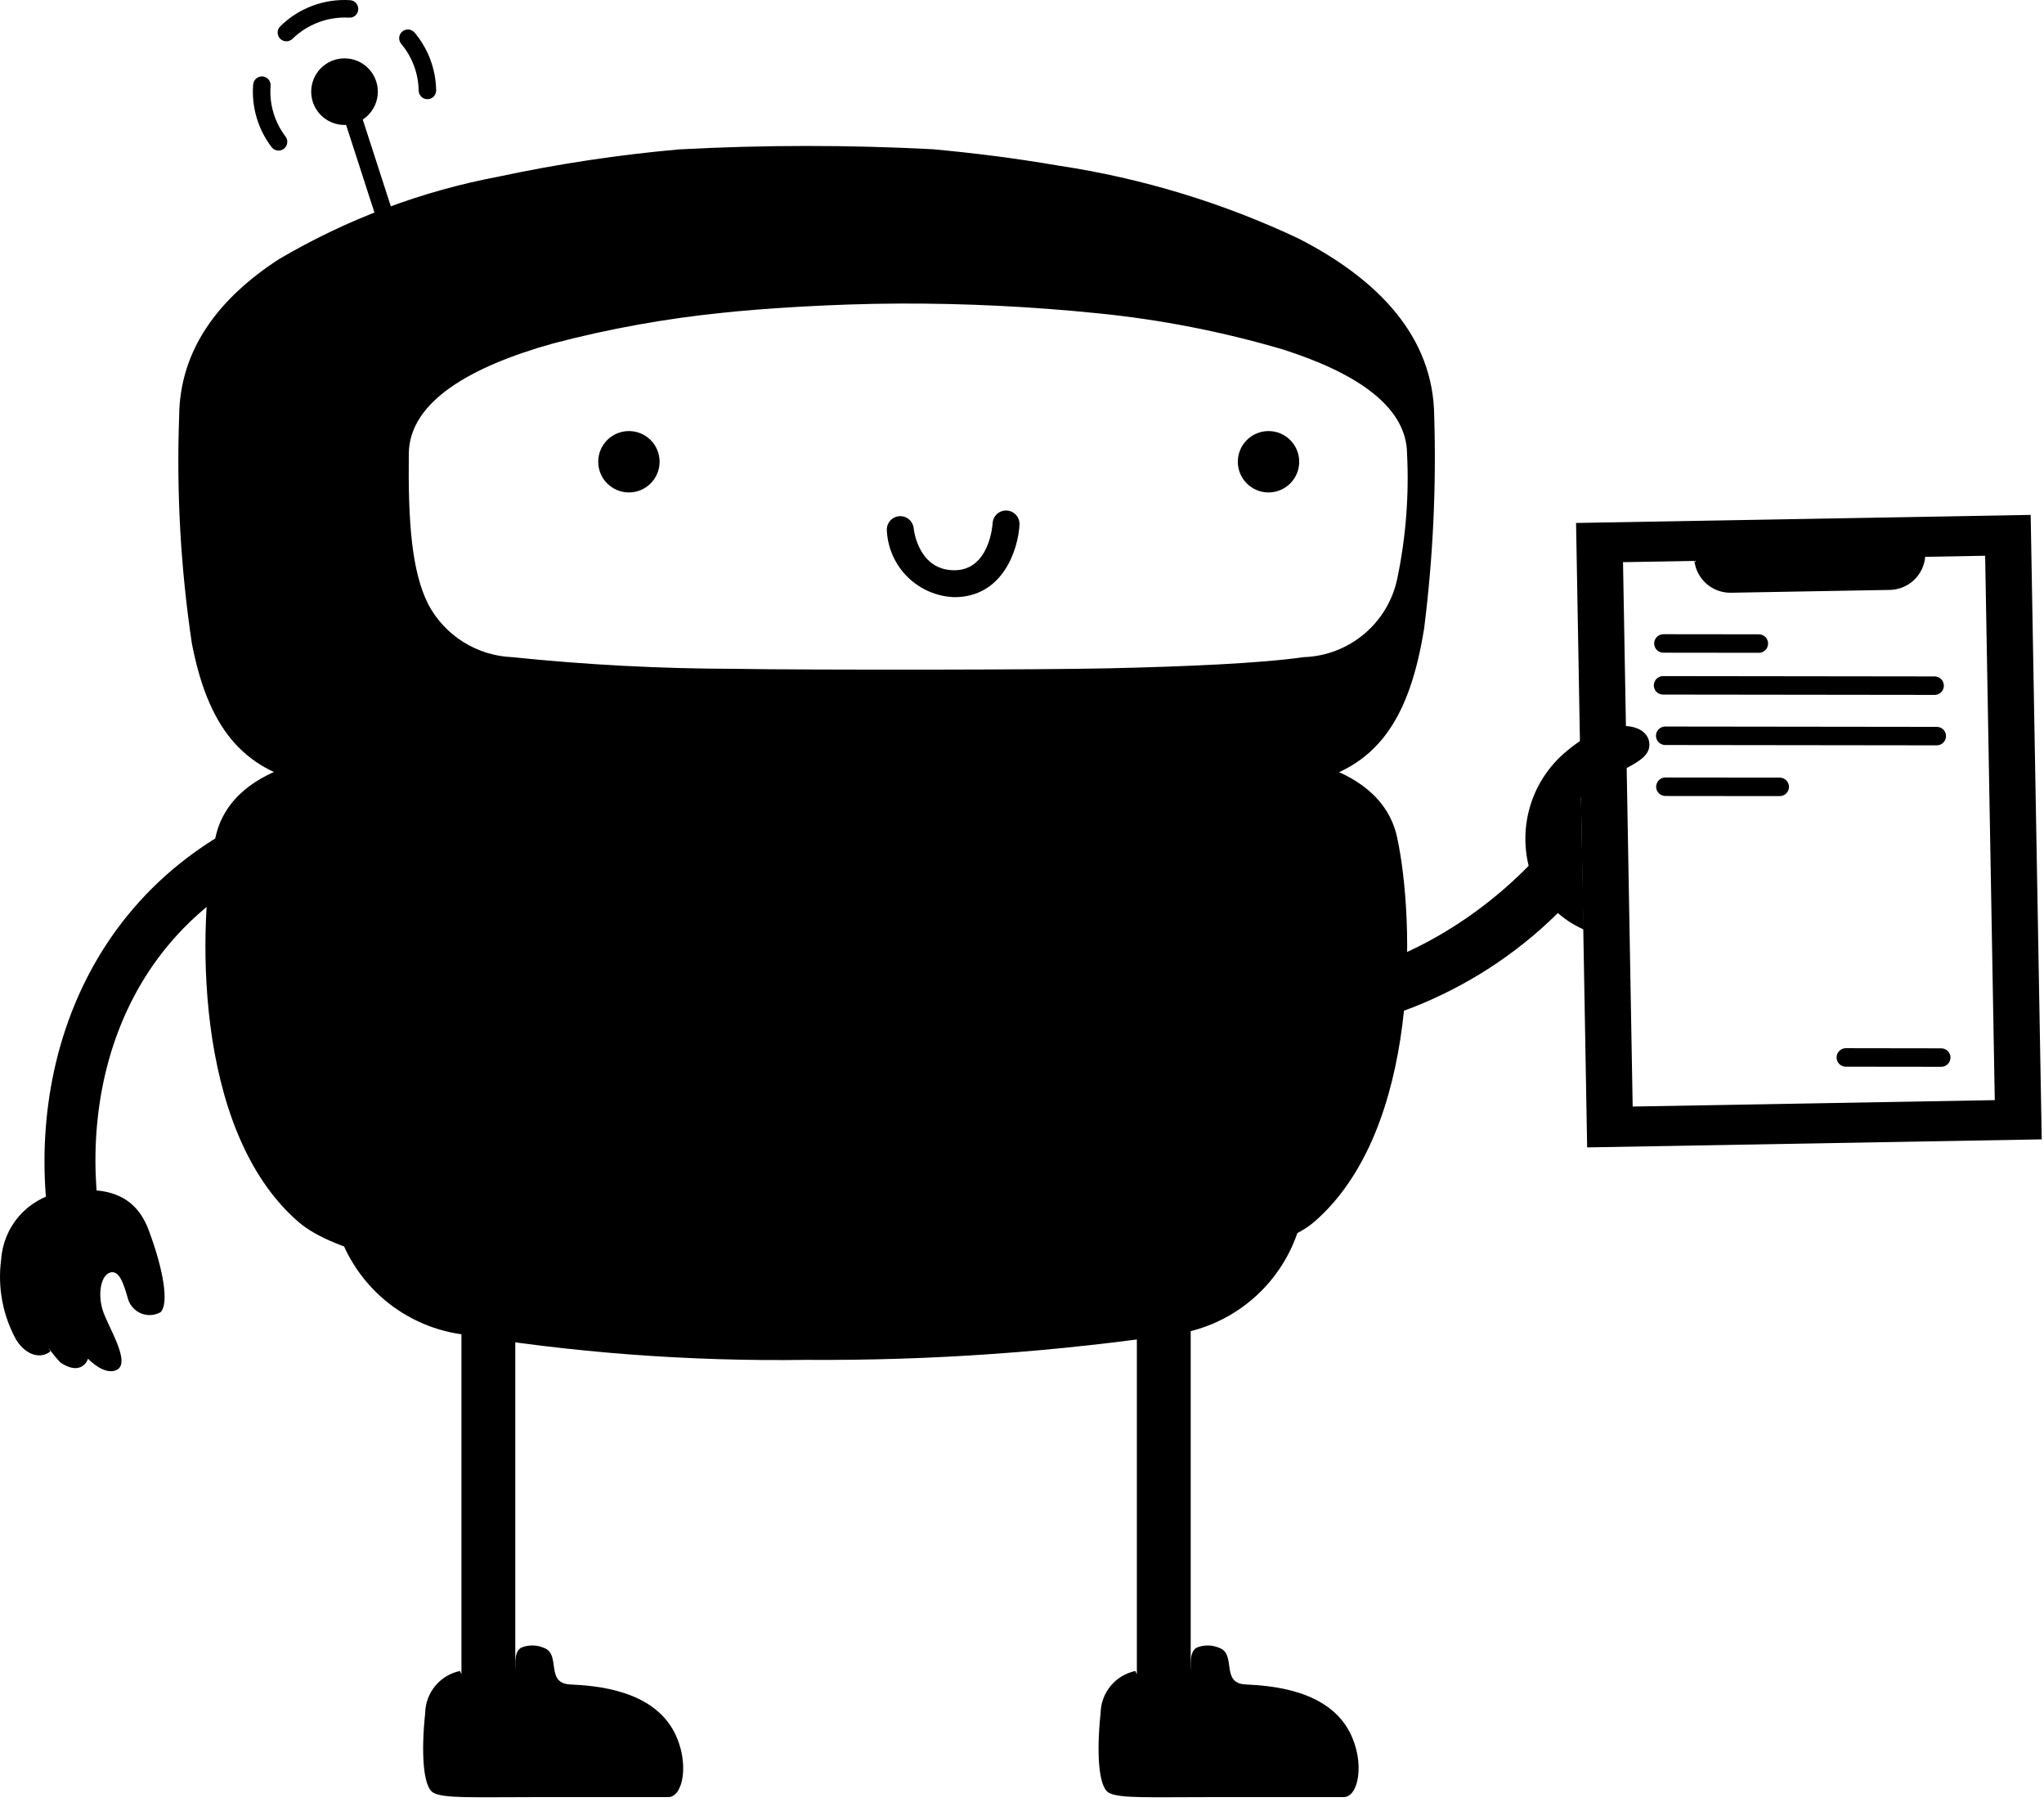 <svg width="73" height="65" viewBox="0 0 73 65" fill="none" xmlns="http://www.w3.org/2000/svg">
<path d="M45.233 37.031C41.998 36.99 38.876 35.842 36.386 33.777C36.187 33.619 36.059 33.388 36.029 33.135C35.999 32.883 36.071 32.628 36.229 32.428C36.386 32.229 36.617 32.099 36.87 32.069C37.122 32.039 37.377 32.11 37.577 32.267C44.193 37.483 50.952 34.727 54.73 30.783C54.817 30.691 54.922 30.618 55.037 30.567C55.153 30.515 55.278 30.488 55.404 30.485C55.53 30.482 55.656 30.504 55.774 30.549C55.892 30.595 56 30.664 56.091 30.751C56.182 30.839 56.255 30.943 56.306 31.059C56.357 31.175 56.385 31.3 56.387 31.426C56.39 31.552 56.367 31.678 56.321 31.796C56.275 31.914 56.206 32.021 56.119 32.112C54.725 33.619 53.044 34.83 51.174 35.675C49.304 36.52 47.284 36.981 45.233 37.031Z" fill="black"/>
<path d="M72.524 18.389L56.288 18.677L56.684 40.978L72.919 40.691L72.524 18.389ZM58.31 39.519L57.965 20.077L60.513 20.032C60.552 20.348 60.705 20.639 60.945 20.848C61.184 21.058 61.492 21.172 61.811 21.169L67.501 21.068C67.819 21.06 68.123 20.935 68.355 20.717C68.587 20.499 68.73 20.203 68.757 19.886L70.898 19.848L71.242 39.29L58.31 39.519Z" fill="black"/>
<path d="M69.331 37.44L65.922 37.435C65.835 37.435 65.751 37.47 65.689 37.532C65.627 37.594 65.592 37.678 65.592 37.765C65.592 37.853 65.626 37.937 65.688 37.999C65.75 38.061 65.834 38.096 65.922 38.096L69.33 38.1C69.417 38.1 69.502 38.065 69.564 38.003C69.626 37.941 69.66 37.858 69.661 37.77C69.661 37.682 69.626 37.599 69.564 37.537C69.502 37.475 69.418 37.44 69.331 37.44Z" fill="black"/>
<path d="M59.407 23.31L62.815 23.314C62.903 23.314 62.987 23.279 63.049 23.218C63.111 23.156 63.146 23.072 63.146 22.984C63.146 22.897 63.111 22.813 63.05 22.751C62.988 22.689 62.904 22.654 62.816 22.654L59.408 22.65C59.364 22.65 59.321 22.659 59.281 22.675C59.241 22.692 59.205 22.716 59.174 22.747C59.143 22.777 59.119 22.814 59.102 22.854C59.086 22.894 59.077 22.937 59.077 22.98C59.077 23.023 59.086 23.066 59.102 23.107C59.119 23.146 59.143 23.183 59.174 23.214C59.204 23.244 59.241 23.269 59.281 23.285C59.321 23.302 59.364 23.31 59.407 23.31Z" fill="black"/>
<path d="M59.394 24.806L69.093 24.818C69.136 24.818 69.18 24.809 69.22 24.793C69.26 24.776 69.296 24.752 69.327 24.721C69.358 24.691 69.382 24.654 69.398 24.614C69.415 24.574 69.424 24.531 69.424 24.488C69.424 24.445 69.415 24.402 69.399 24.362C69.382 24.322 69.358 24.285 69.327 24.255C69.297 24.224 69.26 24.2 69.22 24.183C69.18 24.166 69.137 24.158 69.094 24.158L59.395 24.146C59.308 24.146 59.223 24.181 59.161 24.243C59.099 24.305 59.065 24.389 59.065 24.476C59.064 24.564 59.099 24.648 59.161 24.71C59.223 24.772 59.307 24.806 59.394 24.806Z" fill="black"/>
<path d="M59.471 26.607L69.17 26.619C69.213 26.619 69.257 26.61 69.297 26.593C69.337 26.577 69.373 26.553 69.404 26.522C69.435 26.491 69.459 26.455 69.476 26.415C69.492 26.375 69.501 26.332 69.501 26.289C69.501 26.245 69.492 26.203 69.476 26.163C69.459 26.122 69.435 26.086 69.404 26.055C69.374 26.025 69.337 26 69.297 25.984C69.257 25.967 69.215 25.959 69.171 25.959L59.472 25.947C59.385 25.947 59.3 25.982 59.238 26.044C59.176 26.106 59.142 26.189 59.142 26.277C59.142 26.364 59.176 26.448 59.238 26.51C59.3 26.572 59.384 26.607 59.471 26.607Z" fill="black"/>
<path d="M63.562 27.772L59.479 27.768C59.436 27.767 59.392 27.776 59.352 27.793C59.312 27.809 59.276 27.833 59.245 27.864C59.215 27.895 59.19 27.931 59.174 27.971C59.157 28.011 59.148 28.054 59.148 28.097C59.148 28.141 59.157 28.184 59.173 28.224C59.19 28.264 59.214 28.3 59.245 28.331C59.276 28.361 59.312 28.386 59.352 28.402C59.392 28.419 59.435 28.427 59.478 28.428L63.561 28.432C63.649 28.432 63.733 28.398 63.795 28.336C63.857 28.274 63.892 28.19 63.892 28.102C63.892 28.015 63.857 27.931 63.795 27.869C63.733 27.807 63.65 27.772 63.562 27.772Z" fill="black"/>
<path d="M41.564 60.947C41.309 60.947 41.064 60.846 40.884 60.665C40.704 60.485 40.603 60.24 40.602 59.986V46.833C40.603 46.579 40.705 46.335 40.885 46.156C41.065 45.976 41.309 45.875 41.564 45.875C41.818 45.875 42.062 45.976 42.243 46.156C42.423 46.335 42.525 46.579 42.525 46.833V59.986C42.525 60.24 42.424 60.485 42.244 60.665C42.063 60.846 41.819 60.947 41.564 60.947Z" fill="black"/>
<path d="M40.548 59.677C40.201 59.75 39.89 59.939 39.664 60.212C39.439 60.486 39.313 60.828 39.307 61.182C39.163 62.538 39.221 63.807 39.596 64.023C39.97 64.239 41.066 64.181 43.46 64.181H47.989C48.524 64.181 48.752 62.956 48.219 61.892C47.444 60.346 45.393 60.201 44.484 60.158C43.576 60.115 44.181 59.062 43.532 58.846C43.405 58.793 43.269 58.765 43.13 58.766C42.992 58.766 42.856 58.794 42.729 58.848C42.521 58.984 42.523 59.278 42.523 59.567C42.522 60.062 40.836 60.418 40.548 59.677Z" fill="black"/>
<path d="M17.442 60.947C17.187 60.947 16.942 60.846 16.762 60.665C16.582 60.485 16.48 60.24 16.48 59.986V46.833C16.481 46.579 16.583 46.335 16.763 46.156C16.943 45.976 17.187 45.875 17.442 45.875C17.696 45.875 17.94 45.976 18.121 46.156C18.301 46.335 18.402 46.579 18.403 46.833V59.986C18.403 60.24 18.302 60.485 18.122 60.665C17.941 60.846 17.697 60.947 17.442 60.947Z" fill="black"/>
<path d="M16.426 59.677C16.079 59.75 15.768 59.939 15.542 60.212C15.317 60.486 15.191 60.828 15.185 61.182C15.041 62.538 15.098 63.807 15.473 64.023C15.848 64.239 16.944 64.181 19.338 64.181H23.866C24.402 64.181 24.63 62.956 24.097 61.892C23.322 60.346 21.271 60.201 20.362 60.158C19.454 60.115 20.059 59.062 19.41 58.846C19.283 58.793 19.146 58.765 19.009 58.766C18.87 58.766 18.734 58.794 18.607 58.848C18.399 58.984 18.401 59.278 18.401 59.567C18.4 60.062 16.714 60.418 16.426 59.677Z" fill="black"/>
<path d="M12.304 4.463C12.961 4.463 13.494 3.931 13.494 3.274C13.494 2.617 12.961 2.084 12.304 2.084C11.647 2.084 11.114 2.617 11.114 3.274C11.114 3.931 11.647 4.463 12.304 4.463Z" fill="black"/>
<path d="M15.265 3.543C15.183 3.543 15.104 3.51 15.045 3.453C14.987 3.395 14.954 3.317 14.952 3.235C14.942 2.624 14.722 2.034 14.329 1.566C14.276 1.503 14.25 1.421 14.257 1.338C14.264 1.256 14.304 1.179 14.367 1.126C14.431 1.073 14.513 1.047 14.595 1.054C14.678 1.061 14.754 1.101 14.807 1.164C15.293 1.743 15.565 2.47 15.577 3.225C15.578 3.308 15.546 3.388 15.489 3.448C15.431 3.507 15.352 3.541 15.269 3.543L15.265 3.543Z" fill="black"/>
<path d="M10.229 1.475C10.166 1.475 10.106 1.457 10.054 1.422C10.003 1.387 9.963 1.338 9.939 1.281C9.916 1.223 9.91 1.16 9.922 1.099C9.935 1.039 9.965 0.983 10.009 0.94C10.336 0.617 10.727 0.368 11.156 0.207C11.585 0.046 12.044 -0.022 12.502 0.006C12.543 0.009 12.583 0.019 12.62 0.037C12.657 0.055 12.69 0.08 12.717 0.111C12.744 0.141 12.765 0.177 12.778 0.216C12.792 0.255 12.797 0.296 12.795 0.337C12.793 0.378 12.783 0.418 12.765 0.456C12.748 0.493 12.723 0.526 12.692 0.553C12.661 0.581 12.625 0.602 12.586 0.615C12.547 0.628 12.505 0.633 12.464 0.63C12.094 0.609 11.724 0.666 11.377 0.796C11.03 0.926 10.713 1.127 10.447 1.385C10.389 1.443 10.31 1.475 10.229 1.475Z" fill="black"/>
<path d="M9.948 5.378C9.9 5.378 9.852 5.367 9.809 5.345C9.766 5.324 9.728 5.293 9.699 5.254C9.213 4.614 8.978 3.818 9.041 3.016C9.049 2.934 9.088 2.858 9.151 2.805C9.214 2.751 9.295 2.724 9.377 2.729C9.46 2.736 9.536 2.775 9.59 2.838C9.644 2.901 9.671 2.983 9.664 3.065C9.613 3.714 9.803 4.358 10.197 4.876C10.232 4.922 10.254 4.977 10.259 5.035C10.264 5.093 10.254 5.152 10.228 5.204C10.202 5.256 10.162 5.3 10.113 5.331C10.063 5.361 10.006 5.378 9.948 5.378Z" fill="black"/>
<path d="M14.165 9.336C14.098 9.336 14.034 9.315 13.981 9.276C13.927 9.237 13.888 9.182 13.867 9.119L12.007 3.369C11.982 3.29 11.989 3.204 12.027 3.131C12.064 3.057 12.13 3.002 12.209 2.976C12.287 2.951 12.373 2.957 12.447 2.995C12.52 3.032 12.576 3.098 12.602 3.176L14.462 8.927C14.477 8.974 14.481 9.024 14.473 9.072C14.465 9.121 14.446 9.167 14.417 9.207C14.388 9.247 14.35 9.279 14.306 9.301C14.262 9.324 14.214 9.336 14.165 9.336Z" fill="black"/>
<path d="M28.743 44.018L11.9 43.293C12.107 44.371 12.635 45.361 13.415 46.133C14.195 46.905 15.19 47.423 16.27 47.619C20.409 48.309 24.601 48.626 28.797 48.566C33.27 48.597 37.739 48.28 42.163 47.619C43.243 47.423 44.238 46.905 45.018 46.133C45.798 45.361 46.326 44.371 46.533 43.293L28.743 44.018Z" fill="black"/>
<path d="M49.896 29.901C49.268 27.017 45.044 26.959 45.044 26.959H12.549C12.549 26.959 8.325 27.017 7.697 29.901C7.069 32.785 6.841 40.342 10.665 43.645C13.214 45.846 23.521 46.227 28.797 46.176C31.537 46.203 44.351 45.871 46.928 43.645C50.753 40.342 50.524 32.785 49.896 29.901Z" fill="black"/>
<path d="M51.222 14.871C51.2 12.023 49.219 9.983 46.4 8.53C43.679 7.244 40.785 6.363 37.809 5.916C36.238 5.645 34.698 5.456 33.298 5.329C30.286 5.172 27.268 5.174 24.257 5.335C22.097 5.527 19.95 5.85 17.829 6.303C15.053 6.825 12.389 7.826 9.955 9.261C7.826 10.645 6.417 12.471 6.398 14.871C6.3 17.578 6.451 20.288 6.85 22.966C7.418 25.919 8.625 27.479 11.038 27.974C14.99 28.783 24.711 28.805 28.655 28.805H28.965C32.909 28.805 42.631 28.783 46.583 27.974C49.137 27.45 50.339 25.733 50.863 22.435C51.179 19.927 51.299 17.398 51.222 14.871ZM49.911 20.624C49.757 21.407 49.342 22.115 48.733 22.631C48.125 23.148 47.36 23.443 46.563 23.469C44.99 23.694 42.27 23.809 39.551 23.869C38.288 23.896 35.837 23.911 33.333 23.915C30.45 23.919 27.496 23.909 26.211 23.886C23.566 23.881 20.922 23.742 18.29 23.469C17.67 23.444 17.067 23.256 16.541 22.925C16.016 22.595 15.586 22.132 15.295 21.583C14.702 20.404 14.573 18.652 14.6 16.201C14.621 14.33 16.827 13.088 19.735 12.271C21.732 11.744 23.768 11.376 25.823 11.169C27.023 11.037 29.661 10.848 32.152 10.841C34.508 10.834 36.863 10.95 39.207 11.189C41.447 11.412 43.66 11.845 45.819 12.481C48.374 13.296 50.234 14.484 50.252 16.201C50.326 17.684 50.212 19.17 49.911 20.624Z" fill="black"/>
<path d="M22.461 17.587C23.067 17.587 23.557 17.096 23.557 16.491C23.557 15.885 23.067 15.395 22.461 15.395C21.856 15.395 21.365 15.885 21.365 16.491C21.365 17.096 21.856 17.587 22.461 17.587Z" fill="black"/>
<path d="M45.304 17.587C45.909 17.587 46.4 17.096 46.4 16.491C46.4 15.885 45.909 15.395 45.304 15.395C44.699 15.395 44.208 15.885 44.208 16.491C44.208 17.096 44.699 17.587 45.304 17.587Z" fill="black"/>
<path d="M34.085 21.327C33.461 21.306 32.867 21.051 32.421 20.614C31.974 20.176 31.708 19.587 31.674 18.964C31.661 18.837 31.699 18.711 31.779 18.612C31.859 18.513 31.975 18.45 32.102 18.437C32.228 18.423 32.355 18.46 32.454 18.54C32.553 18.62 32.616 18.735 32.63 18.862C32.648 19.016 32.837 20.366 34.085 20.366C35.335 20.366 35.447 18.753 35.451 18.684C35.458 18.557 35.516 18.439 35.611 18.354C35.706 18.27 35.831 18.226 35.957 18.233C36.084 18.24 36.203 18.297 36.288 18.392C36.373 18.486 36.417 18.611 36.411 18.738C36.362 19.634 35.814 21.327 34.085 21.327Z" fill="black"/>
<path d="M56.562 33.196C55.776 32.852 55.139 32.236 54.769 31.462C54.445 30.655 54.39 29.766 54.61 28.925C54.83 28.085 55.315 27.337 55.992 26.793C57.542 25.494 58.97 25.837 58.904 26.648C58.848 27.346 57.419 27.527 56.464 28.479L56.562 33.196Z" fill="black"/>
<path d="M2.73 45.019C2.516 45.019 2.309 44.943 2.145 44.806C1.981 44.668 1.871 44.477 1.833 44.266C0.72 37.953 3.314 30.552 11.618 28.248C11.734 28.216 11.854 28.207 11.973 28.222C12.092 28.236 12.206 28.274 12.311 28.333C12.415 28.392 12.506 28.471 12.58 28.565C12.654 28.659 12.708 28.767 12.74 28.882C12.772 28.998 12.781 29.118 12.766 29.237C12.752 29.356 12.714 29.47 12.655 29.575C12.596 29.679 12.517 29.77 12.423 29.844C12.329 29.918 12.221 29.972 12.106 30.004C4.41 32.139 2.729 38.851 3.628 43.949C3.67 44.187 3.616 44.432 3.477 44.63C3.339 44.828 3.127 44.963 2.889 45.005C2.836 45.014 2.783 45.019 2.73 45.019Z" fill="black"/>
<path d="M2.253 47.074C2.639 48.195 3.58 49.179 4.151 48.933C4.723 48.687 3.827 47.347 3.658 46.76C3.488 46.172 3.611 45.543 3.935 45.447C4.26 45.352 4.414 45.844 4.568 46.377C4.6 46.493 4.658 46.601 4.738 46.692C4.818 46.783 4.917 46.855 5.028 46.902C5.14 46.95 5.26 46.971 5.381 46.965C5.502 46.96 5.62 46.927 5.726 46.869C6.035 46.596 5.865 45.413 5.309 43.929C4.753 42.446 3.473 42.382 2.137 42.584C1.573 42.699 1.063 42.996 0.684 43.43C0.306 43.863 0.08 44.408 0.041 44.983C-0.09 45.969 0.097 46.971 0.574 47.843C0.945 48.438 1.477 48.53 1.801 48.263C1.553 47.811 1.336 47.341 1.153 46.859C1.328 47.537 1.675 48.158 2.16 48.663C2.774 49.073 3.063 48.754 3.144 48.528C2.733 48.068 2.422 47.527 2.23 46.941L2.253 47.074Z" fill="black"/>
</svg>
